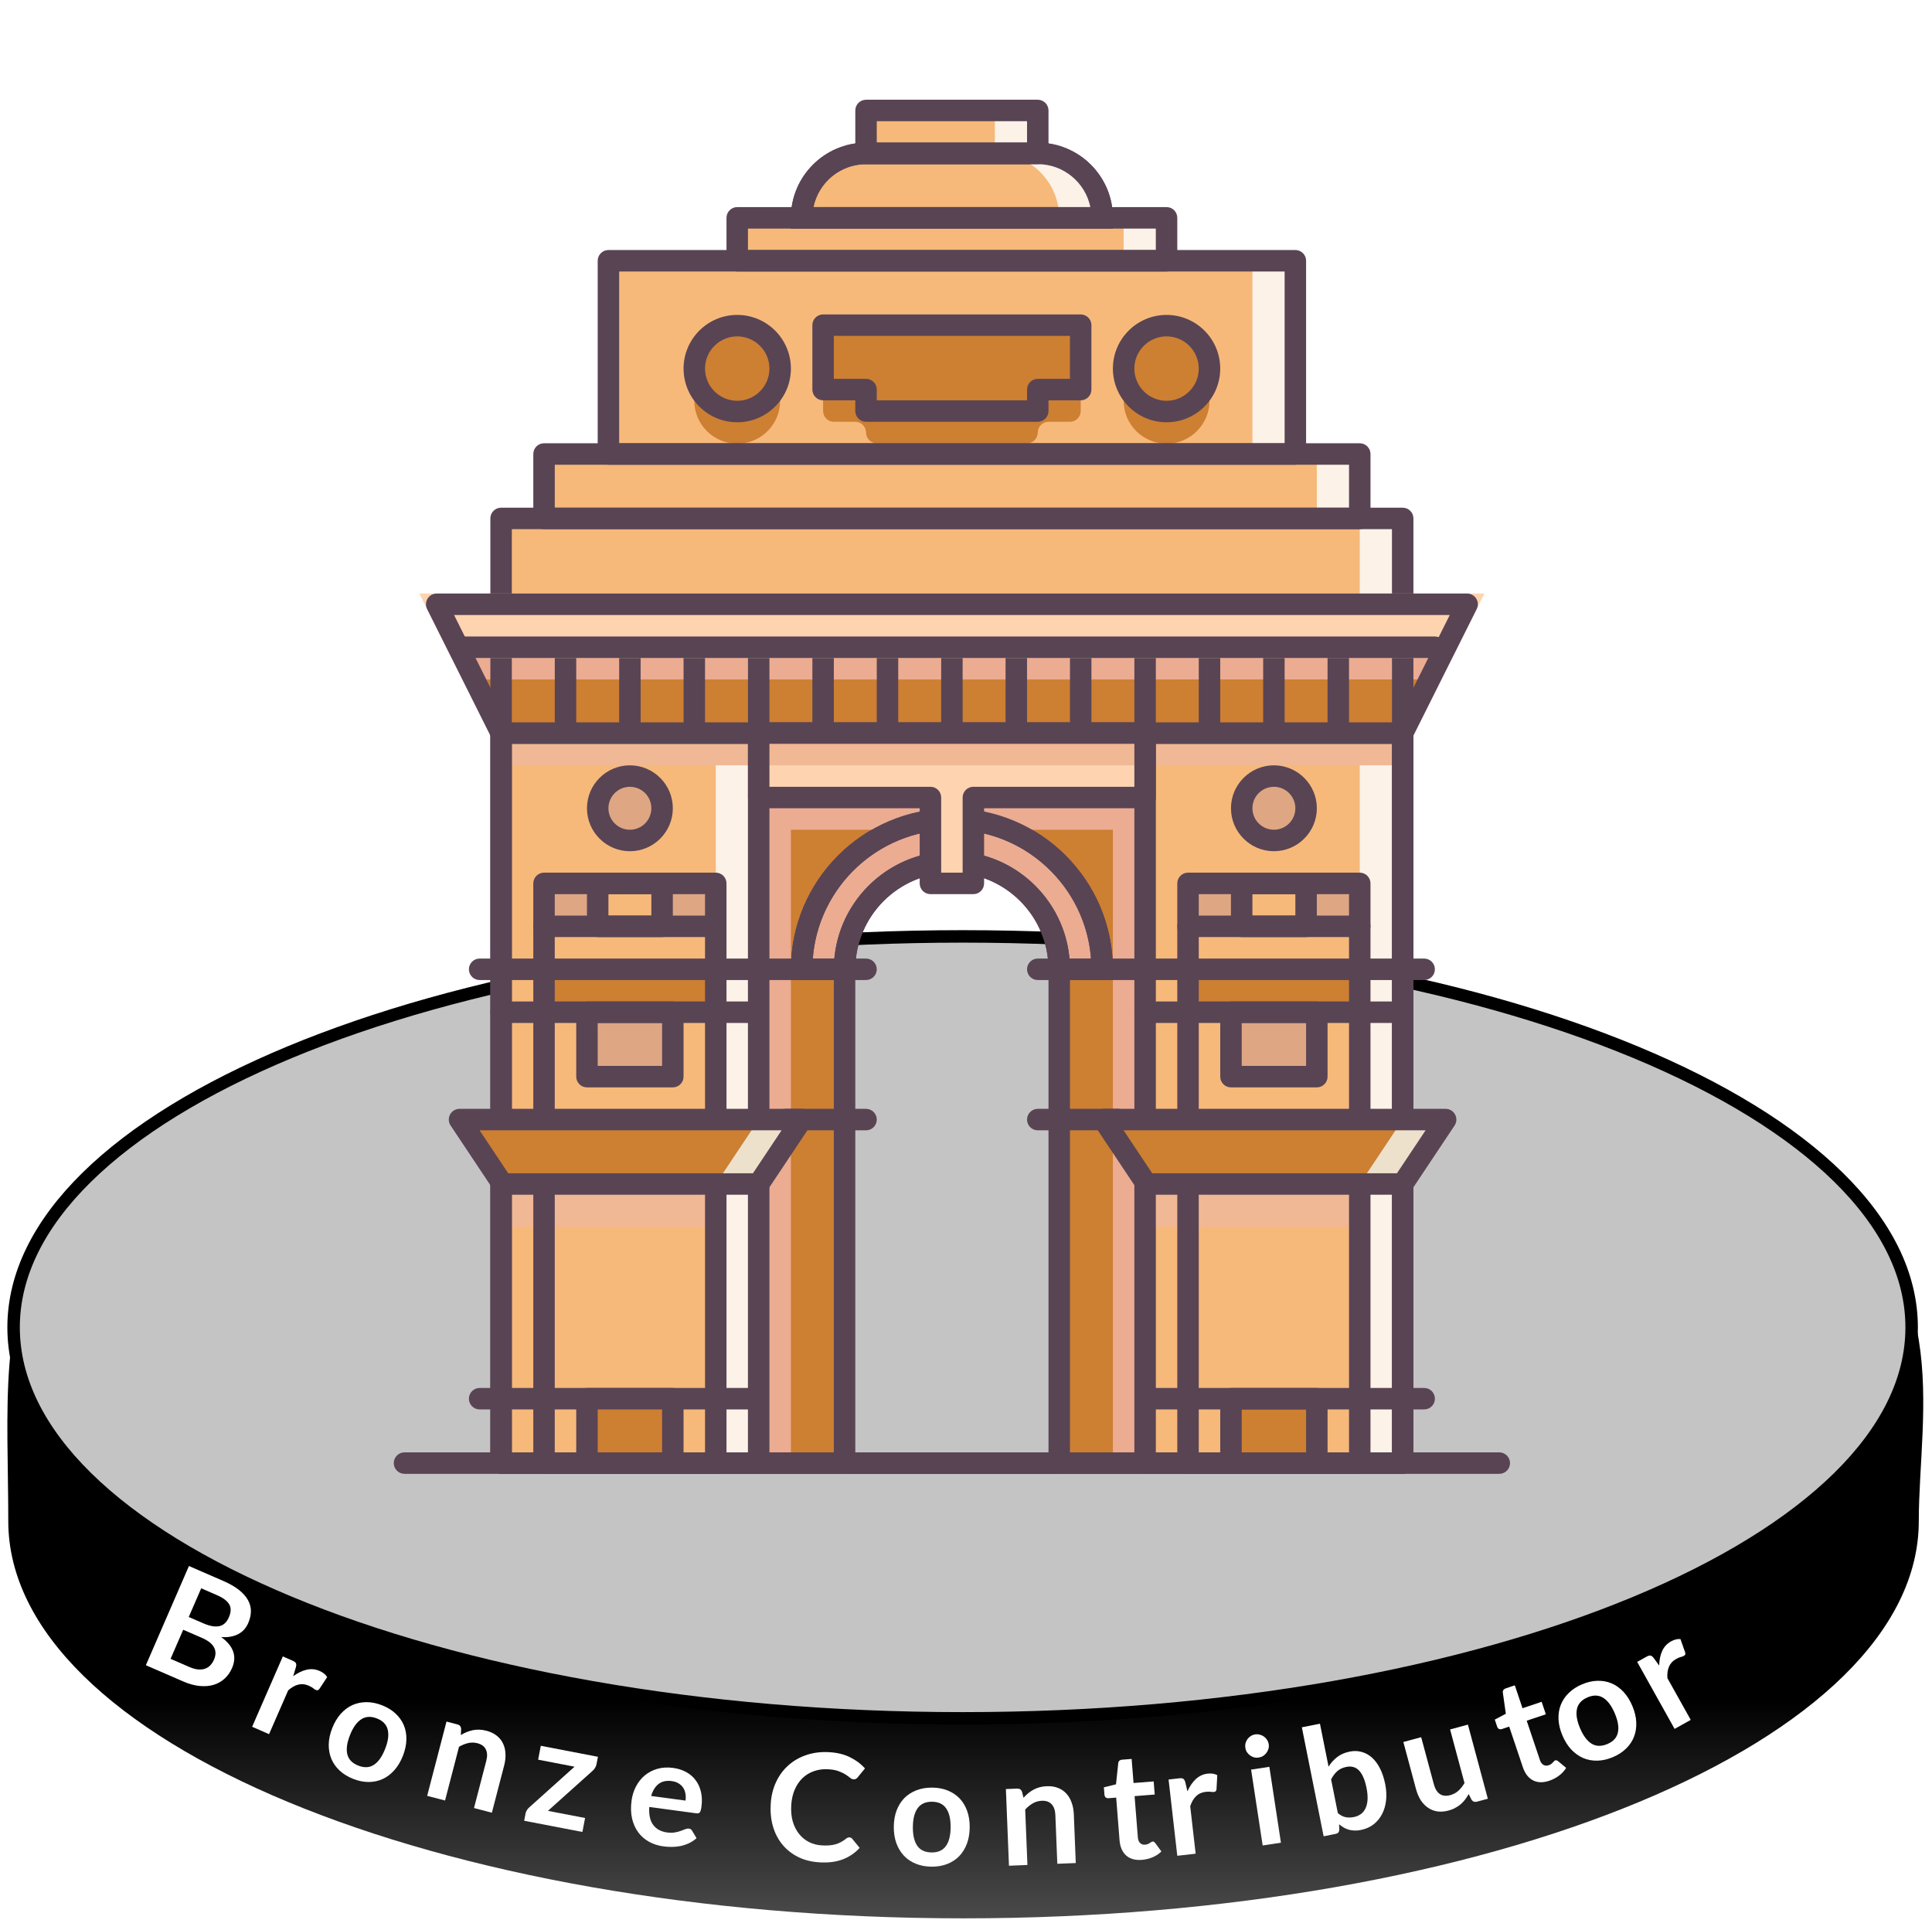 <svg width="155" height="154" viewBox="0 0 155 154" fill="none" xmlns="http://www.w3.org/2000/svg">
    <path d="M153.94 122.014C153.94 139.61 119.628 153.875 77.302 153.875C34.976 153.875 0.664 139.61 0.664 122.014C0.664 104.418 -2.78 88.445 37.692 93.597C166.858 74.667 153.94 104.418 153.94 122.014Z" fill="url(#paint0_linear)"/>
    <path d="M11.702 133.572L15.158 125.614L17.904 126.807C18.425 127.033 18.848 127.275 19.172 127.533C19.499 127.793 19.741 128.066 19.896 128.352C20.055 128.639 20.133 128.936 20.13 129.245C20.127 129.553 20.054 129.87 19.912 130.197C19.831 130.384 19.725 130.552 19.596 130.7C19.467 130.845 19.312 130.967 19.129 131.067C18.951 131.164 18.747 131.234 18.514 131.277C18.285 131.322 18.03 131.333 17.747 131.311C18.734 132.031 19.024 132.859 18.618 133.795C18.471 134.133 18.272 134.417 18.019 134.647C17.766 134.877 17.472 135.044 17.135 135.146C16.8 135.245 16.427 135.275 16.017 135.236C15.606 135.197 15.17 135.078 14.707 134.877L11.702 133.572ZM14.698 130.726L13.685 133.059L15.187 133.712C15.462 133.831 15.706 133.898 15.918 133.911C16.134 133.926 16.321 133.903 16.479 133.841C16.64 133.78 16.777 133.687 16.888 133.561C17.003 133.436 17.097 133.291 17.168 133.126C17.243 132.954 17.283 132.788 17.287 132.628C17.292 132.465 17.257 132.31 17.181 132.164C17.106 132.014 16.989 131.873 16.828 131.742C16.666 131.611 16.456 131.489 16.195 131.376L14.698 130.726ZM15.143 129.702L16.326 130.216C16.828 130.434 17.25 130.508 17.59 130.438C17.93 130.367 18.187 130.132 18.361 129.732C18.541 129.318 18.552 128.971 18.393 128.693C18.235 128.415 17.906 128.168 17.407 127.951L16.142 127.402L15.143 129.702Z" fill="white"/>
    <path d="M20.228 138.509L22.69 132.867L23.488 133.215C23.627 133.276 23.713 133.344 23.745 133.419C23.778 133.494 23.776 133.598 23.74 133.731L23.525 134.449C23.879 134.189 24.235 134.017 24.595 133.934C24.954 133.85 25.302 133.882 25.639 134.03C25.918 134.151 26.121 134.316 26.248 134.524L25.628 135.465C25.588 135.526 25.544 135.563 25.494 135.577C25.446 135.586 25.391 135.578 25.329 135.55C25.274 135.526 25.204 135.481 25.12 135.413C25.036 135.346 24.915 135.278 24.758 135.209C24.475 135.086 24.199 135.059 23.929 135.129C23.66 135.195 23.39 135.348 23.12 135.588L21.586 139.102L20.228 138.509Z" fill="white"/>
    <path d="M30.661 136.789C31.089 136.958 31.449 137.18 31.74 137.454C32.035 137.73 32.256 138.043 32.401 138.393C32.547 138.743 32.614 139.127 32.604 139.544C32.594 139.962 32.499 140.396 32.322 140.846C32.142 141.3 31.913 141.682 31.635 141.994C31.357 142.305 31.044 142.541 30.698 142.7C30.351 142.86 29.975 142.939 29.571 142.939C29.171 142.94 28.756 142.855 28.329 142.686C27.901 142.517 27.539 142.294 27.244 142.019C26.949 141.743 26.727 141.427 26.58 141.072C26.436 140.718 26.367 140.332 26.374 139.913C26.384 139.495 26.479 139.06 26.658 138.606C26.836 138.156 27.064 137.775 27.343 137.463C27.624 137.153 27.938 136.92 28.284 136.764C28.633 136.61 29.009 136.533 29.413 136.534C29.818 136.535 30.233 136.62 30.661 136.789ZM28.748 141.626C29.224 141.814 29.639 141.793 29.992 141.563C30.349 141.335 30.65 140.912 30.894 140.294C31.139 139.677 31.209 139.161 31.107 138.746C31.008 138.332 30.72 138.032 30.244 137.843C29.761 137.652 29.339 137.674 28.979 137.911C28.62 138.143 28.319 138.566 28.077 139.18C27.834 139.793 27.764 140.308 27.866 140.723C27.971 141.134 28.264 141.435 28.748 141.626Z" fill="white"/>
    <path d="M34.271 144.05L35.821 138.092L36.698 138.321C36.884 138.369 36.983 138.488 36.996 138.677L36.972 139.173C37.124 139.08 37.279 139.001 37.437 138.935C37.599 138.869 37.763 138.819 37.929 138.784C38.099 138.749 38.274 138.735 38.455 138.741C38.635 138.746 38.826 138.775 39.027 138.828C39.352 138.912 39.626 139.043 39.849 139.221C40.072 139.395 40.241 139.604 40.355 139.849C40.474 140.091 40.54 140.362 40.552 140.663C40.57 140.961 40.535 141.276 40.449 141.609L39.462 145.401L38.028 145.028L39.014 141.236C39.109 140.872 39.097 140.569 38.978 140.328C38.864 140.083 38.638 139.917 38.302 139.829C38.054 139.765 37.807 139.76 37.561 139.816C37.315 139.872 37.07 139.972 36.826 140.115L35.705 144.423L34.271 144.05Z" fill="white"/>
    <path d="M47.855 141.518C47.835 141.62 47.797 141.717 47.738 141.807C47.685 141.895 47.626 141.967 47.562 142.024L43.959 145.253L46.94 145.827L46.724 146.946L42.052 146.047L42.169 145.44C42.182 145.373 42.213 145.297 42.262 145.213C42.311 145.125 42.377 145.046 42.46 144.976L46.095 141.711L43.173 141.148L43.387 140.035L47.971 140.917L47.855 141.518Z" fill="white"/>
    <path d="M54.008 141.809C54.393 141.861 54.737 141.97 55.042 142.136C55.35 142.303 55.605 142.521 55.807 142.791C56.01 143.056 56.153 143.37 56.237 143.733C56.322 144.091 56.335 144.49 56.275 144.93C56.26 145.041 56.242 145.134 56.22 145.207C56.202 145.278 56.177 145.333 56.143 145.373C56.114 145.409 56.076 145.434 56.03 145.448C55.984 145.458 55.928 145.459 55.86 145.45L52.09 144.941C52.049 145.573 52.156 146.056 52.41 146.389C52.663 146.722 53.032 146.921 53.516 146.986C53.754 147.018 53.961 147.018 54.139 146.985C54.321 146.953 54.48 146.912 54.616 146.862C54.756 146.812 54.877 146.766 54.98 146.723C55.087 146.681 55.185 146.666 55.277 146.679C55.336 146.687 55.386 146.705 55.426 146.735C55.467 146.765 55.5 146.804 55.526 146.851L55.882 147.444C55.693 147.613 55.489 147.749 55.27 147.852C55.05 147.952 54.824 148.026 54.592 148.076C54.364 148.121 54.132 148.145 53.898 148.145C53.668 148.147 53.446 148.133 53.232 148.104C52.807 148.047 52.422 147.924 52.076 147.736C51.731 147.544 51.442 147.293 51.209 146.983C50.977 146.67 50.811 146.3 50.711 145.875C50.611 145.446 50.598 144.964 50.67 144.428C50.726 144.012 50.846 143.631 51.03 143.284C51.215 142.934 51.45 142.641 51.736 142.405C52.027 142.166 52.363 141.991 52.745 141.881C53.131 141.772 53.552 141.748 54.008 141.809ZM53.896 142.866C53.468 142.808 53.117 142.884 52.842 143.093C52.568 143.302 52.367 143.624 52.24 144.059L54.999 144.431C55.024 144.241 55.023 144.059 54.993 143.886C54.965 143.708 54.906 143.549 54.816 143.408C54.726 143.266 54.605 143.149 54.452 143.056C54.299 142.958 54.114 142.895 53.896 142.866Z" fill="white"/>
    <path d="M68.152 147.381C68.24 147.386 68.314 147.425 68.374 147.496L68.968 148.223C68.59 148.637 68.137 148.945 67.608 149.146C67.083 149.347 66.461 149.426 65.743 149.383C65.1 149.345 64.527 149.2 64.025 148.95C63.527 148.7 63.108 148.368 62.768 147.955C62.428 147.542 62.177 147.059 62.014 146.504C61.854 145.949 61.794 145.351 61.832 144.708C61.871 144.057 62.014 143.468 62.262 142.942C62.51 142.412 62.841 141.963 63.256 141.595C63.671 141.227 64.156 140.952 64.712 140.768C65.272 140.581 65.881 140.508 66.54 140.547C67.183 140.585 67.738 140.722 68.205 140.959C68.676 141.191 69.073 141.487 69.396 141.847L68.812 142.564C68.777 142.61 68.733 142.649 68.679 142.682C68.629 142.715 68.56 142.729 68.472 142.724C68.38 142.718 68.288 142.677 68.197 142.599C68.105 142.522 67.988 142.436 67.846 142.344C67.703 142.251 67.52 142.162 67.296 142.077C67.077 141.991 66.794 141.938 66.446 141.918C66.039 141.893 65.659 141.943 65.308 142.066C64.96 142.186 64.654 142.37 64.391 142.619C64.132 142.868 63.921 143.178 63.759 143.548C63.6 143.916 63.507 144.335 63.479 144.806C63.45 145.293 63.492 145.731 63.605 146.118C63.722 146.506 63.891 146.836 64.111 147.11C64.331 147.383 64.597 147.6 64.908 147.758C65.219 147.913 65.559 148.002 65.926 148.023C66.146 148.037 66.344 148.036 66.521 148.023C66.702 148.01 66.868 147.982 67.019 147.938C67.174 147.896 67.32 147.838 67.456 147.766C67.597 147.69 67.737 147.597 67.876 147.485C67.918 147.451 67.961 147.426 68.006 147.408C68.052 147.387 68.1 147.378 68.152 147.381Z" fill="white"/>
    <path d="M74.787 143.389C75.247 143.392 75.662 143.47 76.033 143.621C76.408 143.772 76.726 143.984 76.988 144.258C77.249 144.532 77.451 144.866 77.592 145.259C77.733 145.652 77.801 146.091 77.797 146.575C77.793 147.063 77.718 147.502 77.571 147.893C77.423 148.284 77.217 148.616 76.951 148.89C76.684 149.164 76.363 149.373 75.986 149.518C75.612 149.663 75.196 149.734 74.736 149.73C74.276 149.727 73.858 149.649 73.484 149.498C73.109 149.347 72.788 149.133 72.523 148.855C72.261 148.576 72.058 148.241 71.913 147.848C71.772 147.454 71.704 147.014 71.707 146.526C71.711 146.042 71.787 145.605 71.934 145.214C72.085 144.823 72.294 144.493 72.56 144.223C72.83 143.953 73.154 143.745 73.531 143.6C73.908 143.455 74.327 143.385 74.787 143.389ZM74.745 148.59C75.257 148.594 75.636 148.425 75.883 148.083C76.134 147.741 76.262 147.238 76.267 146.574C76.272 145.911 76.153 145.404 75.907 145.054C75.666 144.704 75.29 144.527 74.778 144.522C74.258 144.518 73.872 144.691 73.621 145.041C73.371 145.387 73.243 145.89 73.237 146.55C73.232 147.21 73.352 147.715 73.597 148.065C73.842 148.411 74.225 148.586 74.745 148.59Z" fill="white"/>
    <path d="M80.947 149.655L80.7 143.504L81.605 143.468C81.797 143.46 81.927 143.545 81.994 143.722L82.115 144.204C82.234 144.071 82.359 143.95 82.491 143.84C82.627 143.731 82.769 143.635 82.918 143.553C83.071 143.471 83.234 143.406 83.408 143.359C83.583 143.312 83.774 143.284 83.982 143.276C84.317 143.262 84.617 143.308 84.882 143.414C85.146 143.515 85.368 143.667 85.549 143.867C85.733 144.064 85.874 144.305 85.974 144.589C86.077 144.869 86.136 145.181 86.15 145.525L86.307 149.439L84.826 149.499L84.669 145.584C84.654 145.208 84.554 144.922 84.37 144.725C84.19 144.525 83.926 144.431 83.578 144.445C83.322 144.455 83.085 144.523 82.866 144.648C82.647 144.773 82.441 144.939 82.249 145.147L82.428 149.595L80.947 149.655Z" fill="white"/>
    <path d="M91.611 149.184C91.081 149.226 90.66 149.109 90.349 148.833C90.038 148.552 89.862 148.147 89.819 147.617L89.548 144.19L88.926 144.239C88.846 144.245 88.774 144.225 88.71 144.178C88.65 144.13 88.616 144.055 88.608 143.951L88.561 143.365L89.535 143.125L89.714 141.426C89.723 141.345 89.754 141.28 89.807 141.232C89.863 141.183 89.935 141.155 90.023 141.149L90.788 141.088L90.942 143.02L92.556 142.892L92.64 143.944L91.025 144.072L91.289 147.398C91.304 147.589 91.364 147.735 91.468 147.835C91.572 147.935 91.704 147.979 91.863 147.966C91.955 147.959 92.03 147.943 92.088 147.918C92.15 147.889 92.202 147.861 92.244 147.834C92.29 147.806 92.33 147.781 92.365 147.758C92.398 147.731 92.433 147.717 92.469 147.714C92.513 147.71 92.55 147.719 92.58 147.741C92.609 147.759 92.642 147.788 92.677 147.83L93.177 148.512C92.976 148.709 92.739 148.864 92.467 148.978C92.195 149.092 91.91 149.16 91.611 149.184Z" fill="white"/>
    <path d="M94.451 148.857L93.752 142.741L94.616 142.642C94.767 142.625 94.876 142.641 94.942 142.689C95.008 142.738 95.058 142.829 95.094 142.962L95.268 143.691C95.443 143.288 95.665 142.961 95.934 142.709C96.204 142.457 96.521 142.31 96.886 142.268C97.189 142.233 97.447 142.274 97.661 142.391L97.597 143.515C97.593 143.588 97.573 143.643 97.537 143.679C97.501 143.711 97.448 143.731 97.381 143.739C97.321 143.746 97.238 143.741 97.132 143.725C97.025 143.709 96.886 143.711 96.716 143.731C96.41 143.766 96.157 143.881 95.958 144.077C95.758 144.269 95.602 144.536 95.488 144.88L95.924 148.689L94.451 148.857Z" fill="white"/>
    <path d="M101.838 141.721L102.766 147.807L101.301 148.03L100.373 141.945L101.838 141.721ZM101.787 139.914C101.807 140.041 101.799 140.163 101.764 140.282C101.73 140.4 101.675 140.508 101.601 140.604C101.531 140.7 101.442 140.782 101.335 140.851C101.228 140.916 101.109 140.958 100.978 140.978C100.852 140.998 100.728 140.992 100.606 140.962C100.487 140.928 100.38 140.875 100.284 140.805C100.189 140.734 100.107 140.648 100.038 140.545C99.974 140.441 99.932 140.326 99.913 140.2C99.893 140.069 99.898 139.943 99.928 139.821C99.962 139.699 100.014 139.59 100.085 139.494C100.155 139.398 100.242 139.318 100.345 139.254C100.452 139.185 100.569 139.141 100.695 139.122C100.826 139.102 100.952 139.109 101.075 139.143C101.197 139.173 101.306 139.223 101.401 139.293C101.501 139.363 101.585 139.451 101.654 139.558C101.723 139.665 101.767 139.784 101.787 139.914Z" fill="white"/>
    <path d="M106.193 147.294L104.444 138.551L105.897 138.26L106.587 141.708C106.775 141.405 107.006 141.149 107.278 140.939C107.549 140.726 107.887 140.579 108.291 140.498C108.62 140.432 108.934 140.441 109.232 140.524C109.534 140.602 109.808 140.751 110.056 140.971C110.308 141.19 110.525 141.479 110.707 141.838C110.893 142.196 111.035 142.623 111.134 143.117C111.224 143.568 111.247 143.998 111.202 144.407C111.158 144.815 111.05 145.184 110.879 145.512C110.712 145.839 110.484 146.115 110.194 146.34C109.908 146.561 109.567 146.71 109.17 146.79C108.986 146.827 108.813 146.841 108.653 146.832C108.493 146.827 108.343 146.804 108.204 146.763C108.065 146.721 107.932 146.664 107.803 146.592C107.678 146.515 107.554 146.428 107.432 146.33L107.449 146.749C107.446 146.855 107.419 146.936 107.369 146.991C107.323 147.045 107.25 147.082 107.152 147.102L106.193 147.294ZM108.017 141.728C107.715 141.788 107.469 141.905 107.279 142.077C107.092 142.245 106.93 142.463 106.792 142.731L107.333 145.438C107.539 145.609 107.746 145.716 107.955 145.76C108.167 145.799 108.386 145.796 108.614 145.751C108.833 145.707 109.023 145.626 109.183 145.508C109.343 145.391 109.467 145.235 109.555 145.042C109.647 144.848 109.701 144.617 109.716 144.349C109.731 144.077 109.704 143.766 109.634 143.417C109.563 143.064 109.474 142.772 109.367 142.541C109.262 142.304 109.142 142.121 109.005 141.989C108.869 141.857 108.717 141.771 108.55 141.731C108.387 141.69 108.209 141.689 108.017 141.728Z" fill="white"/>
    <path d="M114.019 139.345L115.035 143.123C115.132 143.486 115.291 143.745 115.511 143.902C115.734 144.053 116.014 144.083 116.35 143.993C116.597 143.927 116.814 143.81 117.001 143.644C117.188 143.474 117.351 143.266 117.493 143.021L116.337 138.722L117.768 138.337L119.366 144.282L118.491 144.517C118.306 144.567 118.161 144.513 118.056 144.354L117.83 143.906C117.739 144.063 117.643 144.211 117.539 144.35C117.435 144.486 117.317 144.611 117.186 144.725C117.058 144.834 116.913 144.931 116.749 145.016C116.591 145.105 116.413 145.175 116.216 145.228C115.891 145.315 115.589 145.339 115.309 145.298C115.031 145.252 114.781 145.152 114.557 144.997C114.333 144.842 114.14 144.639 113.977 144.389C113.817 144.133 113.693 143.84 113.603 143.507L112.588 139.729L114.019 139.345Z" fill="white"/>
    <path d="M124.293 142.839C123.789 143.009 123.353 142.997 122.984 142.804C122.614 142.608 122.344 142.258 122.175 141.753L121.079 138.495L120.488 138.693C120.412 138.719 120.338 138.717 120.264 138.686C120.194 138.655 120.143 138.59 120.11 138.491L119.923 137.934L120.809 137.465L120.57 135.773C120.559 135.692 120.574 135.622 120.613 135.562C120.656 135.502 120.719 135.457 120.802 135.429L121.53 135.184L122.148 137.021L123.683 136.505L124.02 137.506L122.484 138.022L123.547 141.185C123.608 141.367 123.702 141.493 123.827 141.565C123.952 141.637 124.091 141.647 124.243 141.596C124.33 141.567 124.399 141.533 124.449 141.495C124.502 141.452 124.546 141.412 124.58 141.375C124.618 141.337 124.65 141.303 124.678 141.273C124.705 141.239 124.735 141.216 124.769 141.204C124.811 141.19 124.849 141.19 124.883 141.204C124.916 141.214 124.955 141.235 124.999 141.266L125.649 141.807C125.502 142.047 125.31 142.255 125.074 142.431C124.838 142.607 124.578 142.743 124.293 142.839Z" fill="white"/>
    <path d="M126.932 135.101C127.356 134.922 127.768 134.829 128.168 134.821C128.572 134.811 128.949 134.88 129.298 135.028C129.646 135.176 129.963 135.403 130.249 135.708C130.534 136.013 130.77 136.389 130.958 136.835C131.148 137.284 131.253 137.718 131.272 138.135C131.292 138.552 131.234 138.939 131.098 139.296C130.962 139.653 130.749 139.973 130.46 140.255C130.175 140.536 129.821 140.766 129.397 140.945C128.973 141.123 128.559 141.218 128.155 141.227C127.751 141.237 127.372 141.167 127.018 141.017C126.667 140.865 126.348 140.637 126.059 140.334C125.774 140.029 125.537 139.651 125.347 139.202C125.159 138.756 125.055 138.324 125.035 137.907C125.019 137.488 125.08 137.102 125.218 136.749C125.359 136.394 125.574 136.076 125.863 135.793C126.152 135.511 126.508 135.28 126.932 135.101ZM128.954 139.894C129.426 139.695 129.707 139.39 129.798 138.978C129.893 138.565 129.811 138.052 129.553 137.44C129.295 136.829 128.984 136.411 128.62 136.186C128.26 135.96 127.844 135.947 127.373 136.146C126.894 136.348 126.608 136.66 126.516 137.08C126.423 137.497 126.505 138.01 126.761 138.618C127.018 139.226 127.328 139.642 127.692 139.867C128.054 140.087 128.475 140.096 128.954 139.894Z" fill="white"/>
    <path d="M134.35 138.68L131.348 133.306L132.108 132.881C132.24 132.807 132.347 132.78 132.426 132.8C132.506 132.819 132.588 132.884 132.672 132.993L133.113 133.598C133.12 133.159 133.199 132.772 133.35 132.435C133.501 132.099 133.737 131.841 134.058 131.661C134.324 131.513 134.578 131.451 134.821 131.476L135.194 132.539C135.219 132.607 135.222 132.666 135.202 132.713C135.181 132.757 135.141 132.795 135.082 132.829C135.029 132.858 134.951 132.886 134.846 132.912C134.742 132.938 134.615 132.993 134.464 133.077C134.195 133.227 134.007 133.431 133.899 133.689C133.789 133.943 133.747 134.25 133.774 134.61L135.644 137.957L134.35 138.68Z" fill="white"/>
    <path d="M153.367 106.472C153.367 110.697 151.31 114.767 147.494 118.517C143.677 122.27 138.127 125.672 131.229 128.539C117.434 134.274 98.343 137.833 77.229 137.833C56.115 137.833 37.024 134.274 23.23 128.539C16.331 125.672 10.781 122.27 6.964 118.517C3.148 114.767 1.091 110.697 1.091 106.472C1.091 102.248 3.148 98.178 6.964 94.427C10.781 90.675 16.331 87.273 23.23 84.405C37.024 78.67 56.115 75.111 77.229 75.111C98.343 75.111 117.434 78.67 131.229 84.405C138.127 87.273 143.677 90.675 147.494 94.427C151.31 98.178 153.367 102.248 153.367 106.472Z" fill="#C4C4C4" stroke="black"/>
    <g filter="url(#filter0_d)">
        <path d="M40.202 37.584V113.361H67.757V73.75C67.757 68.995 71.614 65.139 76.368 65.139C81.124 65.139 84.98 68.995 84.98 73.75V113.361H112.535V37.584H40.202Z" fill="#F6B97A"/>
        <path d="M103.924 16.916H48.813V32.416H103.924V16.916Z" fill="#F7B97A"/>
        <path d="M85.841 24.666H66.896C66.421 24.666 66.035 25.052 66.035 25.527V28.971C66.035 29.447 66.421 29.833 66.896 29.833H68.618C69.094 29.833 69.48 30.218 69.48 30.694C69.48 31.169 69.865 31.555 70.341 31.555H82.396C82.871 31.555 83.257 31.169 83.257 30.694C83.257 30.218 83.643 29.833 84.118 29.833H85.841C86.316 29.833 86.702 29.447 86.702 28.971V25.527C86.702 25.052 86.316 24.666 85.841 24.666Z" fill="#CD7F32"/>
        <path d="M59.147 31.588C61.049 31.588 62.591 30.046 62.591 28.144C62.591 26.241 61.049 24.699 59.147 24.699C57.244 24.699 55.702 26.241 55.702 28.144C55.702 30.046 57.244 31.588 59.147 31.588Z" fill="#CD7F32"/>
        <path d="M93.591 31.588C95.493 31.588 97.035 30.046 97.035 28.144C97.035 26.241 95.493 24.699 93.591 24.699C91.689 24.699 90.147 26.241 90.147 28.144C90.147 30.046 91.689 31.588 93.591 31.588Z" fill="#CD7F32"/>
        <path d="M93.591 13.473H59.147V16.917H93.591V13.473Z" fill="#F6B97A"/>
        <path d="M109.09 32.416H43.647V37.583H109.09V32.416Z" fill="#F6B97A"/>
        <path d="M112.535 37.584H109.091V113.361H112.535V37.584Z" fill="#FCF2E8"/>
        <path d="M83.257 4.861H69.48V8.306H83.257V4.861Z" fill="#F6B97A"/>
        <path d="M60.869 54.805H57.425V113.36H60.869V54.805Z" fill="#FCF2E8"/>
        <path d="M60.869 54.805H40.202V57.388H60.869V54.805Z" fill="#F0B895"/>
        <path d="M60.653 59.973V113.361H67.757V73.75C67.757 68.995 71.613 65.139 76.368 65.139C81.124 65.139 84.98 68.995 84.98 73.75V113.361H92.084V59.973H60.653Z" fill="#CD7F32"/>
        <path d="M112.535 54.805H91.868V57.388H112.535V54.805Z" fill="#F0B895"/>
        <path d="M76.369 61.693C69.711 61.693 64.314 67.091 64.314 73.749H67.758C67.758 68.994 71.614 65.138 76.369 65.138C81.124 65.138 84.98 68.994 84.98 73.749H88.424C88.424 67.091 83.027 61.693 76.369 61.693Z" fill="#EBAC92"/>
        <path d="M89.285 74.612H84.119V73.751C84.119 69.478 80.641 66.001 76.369 66.001C72.096 66.001 68.619 69.478 68.619 73.751V74.612H63.452V73.751C63.452 66.627 69.246 60.834 76.369 60.834C83.492 60.834 89.285 66.627 89.285 73.751V74.612ZM85.803 72.889H87.532C87.089 67.117 82.254 62.556 76.37 62.556C70.487 62.556 65.65 67.117 65.209 72.889H66.938C67.374 68.067 71.438 64.278 76.372 64.278C81.306 64.278 85.367 68.067 85.803 72.889Z" fill="#594454"/>
        <path d="M91.868 59.973H60.868V62.556H91.868V59.973Z" fill="#EBAC92"/>
        <path d="M92.73 59.973H89.285V113.361H92.73V59.973Z" fill="#EBAC92"/>
        <path d="M63.452 59.973H60.008V113.361H63.452V59.973Z" fill="#EBAC92"/>
        <path d="M53.98 77.193H47.091V82.36H53.98V77.193Z" fill="#DEA683"/>
        <path d="M57.424 73.75H43.647V77.194H57.424V73.75Z" fill="#CD7F32"/>
        <path d="M109.09 73.75H95.312V77.194H109.09V73.75Z" fill="#CD7F32"/>
        <path d="M57.424 90.971H40.345V94.415H57.424V90.971Z" fill="#F0B895"/>
        <path d="M109.09 90.971H92.083V94.415H109.09V90.971Z" fill="#F0B895"/>
        <path d="M105.647 77.193H98.758V82.36H105.647V77.193Z" fill="#DEA683"/>
        <path d="M83.257 27.249H86.702V22.082H66.035V27.249H69.48V28.971H83.257V27.249Z" fill="#CD7F32"/>
        <path d="M59.147 29.004C61.049 29.004 62.591 27.462 62.591 25.56C62.591 23.657 61.049 22.115 59.147 22.115C57.244 22.115 55.702 23.657 55.702 25.56C55.702 27.462 57.244 29.004 59.147 29.004Z" fill="#CD7F32"/>
        <path d="M50.535 63.417C51.962 63.417 53.119 62.26 53.119 60.833C53.119 59.407 51.962 58.25 50.535 58.25C49.109 58.25 47.952 59.407 47.952 60.833C47.952 62.26 49.109 63.417 50.535 63.417Z" fill="#DEA683"/>
        <path d="M102.201 63.417C103.628 63.417 104.785 62.26 104.785 60.833C104.785 59.407 103.628 58.25 102.201 58.25C100.775 58.25 99.618 59.407 99.618 60.833C99.618 62.26 100.775 63.417 102.201 63.417Z" fill="#DEA683"/>
        <path d="M93.591 29.004C95.493 29.004 97.035 27.462 97.035 25.56C97.035 23.657 95.493 22.115 93.591 22.115C91.689 22.115 90.147 23.657 90.147 25.56C90.147 27.462 91.689 29.004 93.591 29.004Z" fill="#CD7F32"/>
        <path d="M105.647 108.193H98.758V113.36H105.647V108.193Z" fill="#CD7F32"/>
        <path d="M109.09 32.416H105.646V37.583H109.09V32.416Z" fill="#FCF2E8"/>
        <path d="M103.924 16.916H100.479V32.416H103.924V16.916Z" fill="#FCF2E8"/>
        <path d="M93.591 13.473H90.147V16.917H93.591V13.473Z" fill="#FCF2E8"/>
        <path d="M83.258 4.861H79.814V8.306H83.258V4.861Z" fill="#FCF2E8"/>
        <path d="M88.424 13.471H64.314C64.314 10.618 66.626 8.305 69.48 8.305H83.258C86.112 8.305 88.424 10.618 88.424 13.471Z" fill="#F6B97A"/>
        <path d="M89.285 14.334H63.452V13.473C63.452 10.149 66.156 7.445 69.48 7.445H83.257C86.581 7.445 89.285 10.149 89.285 13.473V14.334ZM65.26 12.612H87.477C87.077 10.649 85.336 9.168 83.257 9.168H69.48C67.401 9.168 65.66 10.649 65.26 12.612Z" fill="#594454"/>
        <path d="M83.258 8.305H79.814C82.667 8.305 84.98 10.618 84.98 13.471H88.424C88.424 10.618 86.112 8.305 83.258 8.305Z" fill="#FCF2E8"/>
        <path d="M112.535 114.222H40.202C39.727 114.222 39.341 113.836 39.341 113.361V37.584C39.341 37.108 39.727 36.723 40.202 36.723H112.535C113.01 36.723 113.396 37.108 113.396 37.584V113.361C113.396 113.836 113.01 114.222 112.535 114.222ZM41.063 112.5H111.674V38.445H41.063V112.5Z" fill="#594454"/>
        <path d="M109.091 38.444H43.647C43.172 38.444 42.786 38.058 42.786 37.582V32.416C42.786 31.941 43.172 31.555 43.647 31.555H109.091C109.566 31.555 109.952 31.941 109.952 32.416V37.582C109.952 38.058 109.566 38.444 109.091 38.444ZM44.508 36.721H108.23V33.277H44.508V36.721Z" fill="#594454"/>
        <path d="M103.924 33.277H48.813C48.338 33.277 47.952 32.891 47.952 32.416V16.916C47.952 16.441 48.338 16.055 48.813 16.055H103.924C104.399 16.055 104.785 16.441 104.785 16.916V32.416C104.785 32.891 104.399 33.277 103.924 33.277ZM49.674 31.555H103.063V17.777H49.674V31.555Z" fill="#594454"/>
        <path d="M93.59 17.778H59.146C58.671 17.778 58.285 17.392 58.285 16.917V13.472C58.285 12.997 58.671 12.611 59.146 12.611H93.59C94.066 12.611 94.451 12.997 94.451 13.472V16.917C94.451 17.392 94.066 17.778 93.59 17.778ZM60.007 16.056H92.729V14.334H60.007V16.056Z" fill="#594454"/>
        <path d="M83.257 29.832H69.479C69.004 29.832 68.618 29.446 68.618 28.971V28.11H66.035C65.56 28.11 65.174 27.724 65.174 27.248V22.082C65.174 21.607 65.56 21.221 66.035 21.221H86.701C87.177 21.221 87.562 21.607 87.562 22.082V27.248C87.562 27.724 87.177 28.11 86.701 28.11H84.118V28.971C84.118 29.446 83.732 29.832 83.257 29.832ZM70.341 28.11H82.396V27.248C82.396 26.773 82.782 26.387 83.257 26.387H85.84V22.943H66.896V26.387H69.479C69.955 26.387 70.341 26.773 70.341 27.248V28.11Z" fill="#594454"/>
        <path d="M89.285 14.334H63.452V13.473C63.452 10.149 66.156 7.445 69.48 7.445H83.257C86.581 7.445 89.285 10.149 89.285 13.473V14.334ZM65.26 12.612H87.477C87.077 10.649 85.336 9.168 83.257 9.168H69.48C67.401 9.168 65.66 10.649 65.26 12.612Z" fill="#594454"/>
        <path d="M83.258 9.167H69.48C69.005 9.167 68.619 8.781 68.619 8.306V4.861C68.619 4.386 69.005 4 69.48 4H83.258C83.733 4 84.119 4.386 84.119 4.861V8.306C84.119 8.781 83.733 9.167 83.258 9.167ZM70.341 7.444H82.397V5.722H70.341V7.444Z" fill="#594454"/>
        <path d="M88.424 74.612C87.949 74.612 87.563 74.226 87.563 73.751C87.563 67.578 82.541 62.556 76.369 62.556C70.196 62.556 65.174 67.578 65.174 73.751C65.174 74.226 64.789 74.612 64.313 74.612C63.838 74.612 63.452 74.226 63.452 73.751C63.452 66.627 69.246 60.834 76.369 60.834C83.492 60.834 89.285 66.627 89.285 73.751C89.285 74.226 88.9 74.612 88.424 74.612Z" fill="#594454"/>
        <path d="M112.535 114.221H91.869C91.394 114.221 91.008 113.835 91.008 113.36V54.804C91.008 54.329 91.394 53.943 91.869 53.943H112.535C113.011 53.943 113.397 54.329 113.397 54.804V113.36C113.397 113.835 113.011 114.221 112.535 114.221ZM92.73 112.498H111.674V55.666H92.73V112.498Z" fill="#594454"/>
        <path d="M60.868 114.221H40.202C39.727 114.221 39.341 113.835 39.341 113.36V54.804C39.341 54.329 39.727 53.943 40.202 53.943H60.868C61.344 53.943 61.73 54.329 61.73 54.804V113.36C61.73 113.835 61.344 114.221 60.868 114.221ZM41.063 112.498H60.007V55.666H41.063V112.498Z" fill="#594454"/>
        <path d="M47.952 66.859H43.647V70.304H47.952V66.859Z" fill="#DEA683"/>
        <path d="M57.425 66.859H53.119V70.304H57.425V66.859Z" fill="#DEA683"/>
        <path d="M99.618 66.859H95.312V70.304H99.618V66.859Z" fill="#DEA683"/>
        <path d="M109.091 66.859H104.785V70.304H109.091V66.859Z" fill="#DEA683"/>
        <path d="M57.424 114.22H43.646C43.171 114.22 42.785 113.834 42.785 113.359V66.859C42.785 66.384 43.171 65.998 43.646 65.998H57.424C57.899 65.998 58.285 66.384 58.285 66.859V113.359C58.285 113.834 57.899 114.22 57.424 114.22ZM44.507 112.498H56.563V67.72H44.507V112.498Z" fill="#594454"/>
        <path d="M53.118 71.165H47.952C47.477 71.165 47.091 70.779 47.091 70.304V66.859C47.091 66.384 47.477 65.998 47.952 65.998H53.118C53.594 65.998 53.98 66.384 53.98 66.859V70.304C53.98 70.779 53.594 71.165 53.118 71.165ZM48.813 69.442H52.257V67.72H48.813V69.442Z" fill="#594454"/>
        <path d="M53.979 83.221H47.091C46.615 83.221 46.23 82.835 46.23 82.36V77.193C46.23 76.718 46.615 76.332 47.091 76.332H53.979C54.455 76.332 54.84 76.718 54.84 77.193V82.36C54.84 82.835 54.455 83.221 53.979 83.221ZM47.952 81.499H53.118V78.054H47.952V81.499Z" fill="#594454"/>
        <path d="M60.008 109.054H38.48C38.005 109.054 37.619 108.668 37.619 108.193C37.619 107.718 38.005 107.332 38.48 107.332H60.008C60.483 107.332 60.869 107.718 60.869 108.193C60.869 108.668 60.483 109.054 60.008 109.054Z" fill="#594454"/>
        <path d="M60.007 78.054H40.202C39.727 78.054 39.341 77.668 39.341 77.193C39.341 76.718 39.727 76.332 40.202 76.332H60.007C60.483 76.332 60.868 76.718 60.868 77.193C60.868 77.668 60.483 78.054 60.007 78.054Z" fill="#594454"/>
        <path d="M57.425 71.166H43.647C43.172 71.166 42.786 70.78 42.786 70.305C42.786 69.829 43.172 69.443 43.647 69.443H57.425C57.9 69.443 58.286 69.829 58.286 70.305C58.286 70.78 57.9 71.166 57.425 71.166Z" fill="#594454"/>
        <path d="M104.785 71.165H99.618C99.143 71.165 98.757 70.779 98.757 70.304V66.859C98.757 66.384 99.143 65.998 99.618 65.998H104.785C105.26 65.998 105.646 66.384 105.646 66.859V70.304C105.646 70.779 105.26 71.165 104.785 71.165ZM100.479 69.442H103.923V67.72H100.479V69.442Z" fill="#594454"/>
        <path d="M109.09 71.166H95.312C94.837 71.166 94.451 70.78 94.451 70.305C94.451 69.829 94.837 69.443 95.312 69.443H109.09C109.565 69.443 109.951 69.829 109.951 70.305C109.951 70.78 109.565 71.166 109.09 71.166Z" fill="#594454"/>
        <path d="M59.146 29.871C56.771 29.871 54.841 27.94 54.841 25.565C54.841 23.19 56.771 21.26 59.146 21.26C61.521 21.26 63.452 23.19 63.452 25.565C63.452 27.94 61.521 29.871 59.146 29.871ZM59.146 22.982C57.722 22.982 56.563 24.141 56.563 25.565C56.563 26.989 57.722 28.149 59.146 28.149C60.571 28.149 61.73 26.989 61.73 25.565C61.73 24.141 60.571 22.982 59.146 22.982Z" fill="#594454"/>
        <path d="M50.535 64.278C48.636 64.278 47.091 62.733 47.091 60.833C47.091 58.934 48.636 57.389 50.535 57.389C52.435 57.389 53.98 58.934 53.98 60.833C53.98 62.733 52.435 64.278 50.535 64.278ZM50.535 59.111C49.585 59.111 48.813 59.882 48.813 60.833C48.813 61.784 49.585 62.555 50.535 62.555C51.486 62.555 52.257 61.784 52.257 60.833C52.257 59.882 51.486 59.111 50.535 59.111Z" fill="#594454"/>
        <path d="M109.09 114.22H95.312C94.837 114.22 94.451 113.834 94.451 113.359V66.859C94.451 66.384 94.837 65.998 95.312 65.998H109.09C109.565 65.998 109.951 66.384 109.951 66.859V113.359C109.951 113.834 109.565 114.22 109.09 114.22ZM96.173 112.498H108.229V67.72H96.173V112.498Z" fill="#594454"/>
        <path d="M105.646 114.221H98.758C98.282 114.221 97.897 113.835 97.897 113.36V108.193C97.897 107.718 98.282 107.332 98.758 107.332H105.646C106.122 107.332 106.508 107.718 106.508 108.193V113.36C106.508 113.835 106.122 114.221 105.646 114.221ZM99.619 112.499H104.785V109.054H99.619V112.499Z" fill="#594454"/>
        <path d="M105.646 83.221H98.758C98.282 83.221 97.897 82.835 97.897 82.36V77.193C97.897 76.718 98.282 76.332 98.758 76.332H105.646C106.122 76.332 106.508 76.718 106.508 77.193V82.36C106.508 82.835 106.122 83.221 105.646 83.221ZM99.619 81.499H104.785V78.054H99.619V81.499Z" fill="#594454"/>
        <path d="M114.258 109.054H92.3C91.824 109.054 91.439 108.668 91.439 108.193C91.439 107.718 91.824 107.332 92.3 107.332H114.258C114.733 107.332 115.119 107.718 115.119 108.193C115.119 108.668 114.733 109.054 114.258 109.054Z" fill="#594454"/>
        <path d="M111.674 78.054H91.869C91.394 78.054 91.008 77.668 91.008 77.193C91.008 76.718 91.394 76.332 91.869 76.332H111.674C112.15 76.332 112.535 76.718 112.535 77.193C112.535 77.668 112.15 78.054 111.674 78.054Z" fill="#594454"/>
        <path d="M102.202 64.278C100.303 64.278 98.758 62.733 98.758 60.833C98.758 58.934 100.303 57.389 102.202 57.389C104.102 57.389 105.647 58.934 105.647 60.833C105.647 62.733 104.102 64.278 102.202 64.278ZM102.202 59.111C101.252 59.111 100.48 59.882 100.48 60.833C100.48 61.784 101.252 62.555 102.202 62.555C103.153 62.555 103.924 61.784 103.924 60.833C103.924 59.882 103.153 59.111 102.202 59.111Z" fill="#594454"/>
        <path d="M93.591 29.871C91.216 29.871 89.285 27.94 89.285 25.565C89.285 23.19 91.216 21.26 93.591 21.26C95.966 21.26 97.896 23.19 97.896 25.565C97.896 27.94 95.966 29.871 93.591 29.871ZM93.591 22.982C92.166 22.982 91.007 24.141 91.007 25.565C91.007 26.989 92.166 28.149 93.591 28.149C95.015 28.149 96.174 26.989 96.174 25.565C96.174 24.141 95.015 22.982 93.591 22.982Z" fill="#594454"/>
        <path d="M35.035 44.471H117.701L112.534 54.804H40.202L35.035 44.471Z" fill="#DEA683"/>
        <path d="M115.98 47.916L36.76 47.919L40.203 54.805H112.535L115.98 47.916Z" fill="#CD7F32"/>
        <path d="M36.76 47.919L38.051 50.503L114.688 50.499L115.98 47.916L36.76 47.919Z" fill="#EBAC92"/>
        <path d="M45.369 55.263C44.894 55.263 44.508 54.877 44.508 54.402V47.916C44.508 47.441 44.894 47.055 45.369 47.055C45.844 47.055 46.23 47.441 46.23 47.916V54.402C46.23 54.877 45.844 55.263 45.369 55.263Z" fill="#594454"/>
        <path d="M40.202 55.263C39.727 55.263 39.341 54.877 39.341 54.402V47.916C39.341 47.441 39.727 47.055 40.202 47.055C40.677 47.055 41.063 47.441 41.063 47.916V54.402C41.063 54.877 40.677 55.263 40.202 55.263Z" fill="#594454"/>
        <path d="M50.535 55.263C50.06 55.263 49.674 54.877 49.674 54.402V47.916C49.674 47.441 50.06 47.055 50.535 47.055C51.01 47.055 51.396 47.441 51.396 47.916V54.402C51.396 54.877 51.01 55.263 50.535 55.263Z" fill="#594454"/>
        <path d="M55.702 55.263C55.227 55.263 54.841 54.877 54.841 54.402V47.916C54.841 47.441 55.227 47.055 55.702 47.055C56.177 47.055 56.563 47.441 56.563 47.916V54.402C56.563 54.877 56.177 55.263 55.702 55.263Z" fill="#594454"/>
        <path d="M60.869 55.263C60.394 55.263 60.008 54.877 60.008 54.402V47.916C60.008 47.441 60.394 47.055 60.869 47.055C61.344 47.055 61.73 47.441 61.73 47.916V54.402C61.73 54.877 61.344 55.263 60.869 55.263Z" fill="#594454"/>
        <path d="M66.036 55.263C65.561 55.263 65.175 54.877 65.175 54.402V47.916C65.175 47.441 65.561 47.055 66.036 47.055C66.511 47.055 66.897 47.441 66.897 47.916V54.402C66.897 54.877 66.511 55.263 66.036 55.263Z" fill="#594454"/>
        <path d="M71.202 55.263C70.727 55.263 70.341 54.877 70.341 54.402V47.916C70.341 47.441 70.727 47.055 71.202 47.055C71.677 47.055 72.063 47.441 72.063 47.916V54.402C72.063 54.877 71.677 55.263 71.202 55.263Z" fill="#594454"/>
        <path d="M76.369 55.263C75.894 55.263 75.508 54.877 75.508 54.402V47.916C75.508 47.441 75.894 47.055 76.369 47.055C76.844 47.055 77.23 47.441 77.23 47.916V54.402C77.23 54.877 76.844 55.263 76.369 55.263Z" fill="#594454"/>
        <path d="M81.535 55.263C81.06 55.263 80.674 54.877 80.674 54.402V47.916C80.674 47.441 81.06 47.055 81.535 47.055C82.01 47.055 82.396 47.441 82.396 47.916V54.402C82.396 54.877 82.01 55.263 81.535 55.263Z" fill="#594454"/>
        <path d="M86.702 55.263C86.227 55.263 85.841 54.877 85.841 54.402V47.916C85.841 47.441 86.227 47.055 86.702 47.055C87.177 47.055 87.563 47.441 87.563 47.916V54.402C87.563 54.877 87.177 55.263 86.702 55.263Z" fill="#594454"/>
        <path d="M91.869 55.263C91.394 55.263 91.008 54.877 91.008 54.402V47.916C91.008 47.441 91.394 47.055 91.869 47.055C92.344 47.055 92.73 47.441 92.73 47.916V54.402C92.73 54.877 92.344 55.263 91.869 55.263Z" fill="#594454"/>
        <path d="M97.035 55.263C96.56 55.263 96.174 54.877 96.174 54.402V47.916C96.174 47.441 96.56 47.055 97.035 47.055C97.51 47.055 97.896 47.441 97.896 47.916V54.402C97.896 54.877 97.51 55.263 97.035 55.263Z" fill="#594454"/>
        <path d="M102.202 55.263C101.727 55.263 101.341 54.877 101.341 54.402V47.916C101.341 47.441 101.727 47.055 102.202 47.055C102.677 47.055 103.063 47.441 103.063 47.916V54.402C103.063 54.877 102.677 55.263 102.202 55.263Z" fill="#594454"/>
        <path d="M107.368 55.263C106.893 55.263 106.507 54.877 106.507 54.402V47.916C106.507 47.441 106.893 47.055 107.368 47.055C107.843 47.055 108.229 47.441 108.229 47.916V54.402C108.229 54.877 107.843 55.263 107.368 55.263Z" fill="#594454"/>
        <path d="M112.535 55.263C112.06 55.263 111.674 54.877 111.674 54.402V47.916C111.674 47.441 112.06 47.055 112.535 47.055C113.01 47.055 113.396 47.441 113.396 47.916V54.402C113.396 54.877 113.01 55.263 112.535 55.263Z" fill="#594454"/>
        <path d="M117.701 44.471L115.979 47.915L36.759 47.919L35.035 44.471H117.701Z" fill="#FDD3B0"/>
        <path d="M36.228 48.779L33.643 43.609H119.093L116.51 48.776L36.228 48.779ZM36.429 45.332L37.292 47.057L115.447 47.054L116.309 45.332H36.429Z" fill="#FDD3B0"/>
        <path d="M115.119 48.777H37.258C36.782 48.777 36.397 48.391 36.397 47.916C36.397 47.441 36.782 47.055 37.258 47.055H115.119C115.594 47.055 115.98 47.441 115.98 47.916C115.98 48.391 115.594 48.777 115.119 48.777Z" fill="#594454"/>
        <path d="M112.536 55.665H40.203C39.877 55.665 39.579 55.481 39.433 55.19L34.266 44.856C34.134 44.589 34.148 44.272 34.303 44.019C34.461 43.764 34.738 43.609 35.036 43.609H117.702C118 43.609 118.277 43.764 118.436 44.017C118.593 44.271 118.606 44.588 118.472 44.855L113.305 55.188C113.159 55.48 112.861 55.665 112.536 55.665ZM40.735 53.943H112.005L116.311 45.332H36.429L40.735 53.943Z" fill="#594454"/>
        <path d="M36.867 85.805H64.314L60.87 90.971H40.312L36.867 85.805Z" fill="#CD7F32"/>
        <path d="M88.534 85.805H115.981L112.537 90.971H91.979L88.534 85.805Z" fill="#CD7F32"/>
        <path d="M112.535 90.971L115.98 85.805H112.535L109.091 90.971H112.535Z" fill="#EEE1CC"/>
        <path d="M60.869 90.971L64.314 85.805H60.869L57.425 90.971H60.869Z" fill="#EEE1CC"/>
        <path d="M60.87 91.832H40.312C40.024 91.832 39.755 91.688 39.595 91.448L36.151 86.281C35.973 86.018 35.958 85.677 36.109 85.396C36.258 85.119 36.549 84.943 36.867 84.943H64.314C64.633 84.943 64.924 85.119 65.072 85.398C65.223 85.679 65.206 86.018 65.031 86.283L61.586 91.45C61.426 91.688 61.157 91.832 60.87 91.832ZM40.772 90.11H60.408L62.704 86.666H38.476L40.772 90.11Z" fill="#594454"/>
        <path d="M112.537 91.832H91.979C91.691 91.832 91.422 91.688 91.262 91.448L87.818 86.281C87.64 86.018 87.625 85.677 87.776 85.396C87.925 85.119 88.216 84.943 88.534 84.943H115.981C116.3 84.943 116.591 85.119 116.739 85.398C116.89 85.679 116.873 86.018 116.697 86.283L113.253 91.45C113.093 91.688 112.824 91.832 112.537 91.832ZM92.439 90.11H112.075L114.371 86.666H90.143L92.439 90.11Z" fill="#594454"/>
        <path d="M53.98 108.193H47.091V113.36H53.98V108.193Z" fill="#CD7F32"/>
        <path d="M53.979 114.221H47.091C46.615 114.221 46.23 113.835 46.23 113.36V108.193C46.23 107.718 46.615 107.332 47.091 107.332H53.979C54.455 107.332 54.84 107.718 54.84 108.193V113.36C54.84 113.835 54.455 114.221 53.979 114.221ZM47.952 112.499H53.118V109.054H47.952V112.499Z" fill="#594454"/>
        <path d="M84.98 114.221H67.758C67.282 114.221 66.897 113.836 66.897 113.36V73.749C66.897 68.528 71.147 64.277 76.369 64.277C81.59 64.277 85.841 68.528 85.841 73.749V113.36C85.841 113.836 85.455 114.221 84.98 114.221ZM68.619 112.499H84.119V73.749C84.119 69.477 80.641 66 76.369 66C72.096 66 68.619 69.477 68.619 73.749V112.499Z" fill="#594454"/>
        <path d="M69.48 86.666H63.021C62.546 86.666 62.16 86.28 62.16 85.805C62.16 85.329 62.546 84.943 63.021 84.943H69.48C69.955 84.943 70.341 85.329 70.341 85.805C70.341 86.28 69.955 86.666 69.48 86.666Z" fill="#594454"/>
        <path d="M89.716 86.666H83.258C82.782 86.666 82.397 86.28 82.397 85.805C82.397 85.329 82.782 84.943 83.258 84.943H89.716C90.191 84.943 90.577 85.329 90.577 85.805C90.577 86.28 90.191 86.666 89.716 86.666Z" fill="#594454"/>
        <path d="M69.48 74.611H38.48C38.005 74.611 37.619 74.225 37.619 73.75C37.619 73.274 38.005 72.889 38.48 72.889H69.48C69.955 72.889 70.341 73.274 70.341 73.75C70.341 74.225 69.955 74.611 69.48 74.611Z" fill="#594454"/>
        <path d="M114.257 74.611H83.258C82.782 74.611 82.397 74.225 82.397 73.75C82.397 73.274 82.782 72.889 83.258 72.889H114.257C114.733 72.889 115.118 73.274 115.118 73.75C115.118 74.225 114.733 74.611 114.257 74.611Z" fill="#594454"/>
        <path d="M78.09 59.971H91.868V54.805H60.868V59.971H74.646V66.86H78.09V59.971Z" fill="#FDD3B0"/>
        <path d="M91.868 54.805H60.868V57.388H91.868V54.805Z" fill="#F0B895"/>
        <path d="M78.091 67.721H74.647C74.171 67.721 73.785 67.335 73.785 66.86V60.832H60.869C60.394 60.832 60.008 60.446 60.008 59.971V54.804C60.008 54.329 60.394 53.943 60.869 53.943H91.869C92.344 53.943 92.73 54.329 92.73 54.804V59.971C92.73 60.446 92.344 60.832 91.869 60.832H78.952V66.86C78.952 67.335 78.566 67.721 78.091 67.721ZM75.508 65.999H77.23V59.971C77.23 59.496 77.616 59.11 78.091 59.11H91.007V55.666H61.73V59.11H74.647C75.122 59.11 75.508 59.496 75.508 59.971V65.999Z" fill="#594454"/>
        <path d="M120.285 114.22H32.452C31.977 114.22 31.591 113.834 31.591 113.359C31.591 112.884 31.977 112.498 32.452 112.498H120.285C120.76 112.498 121.146 112.884 121.146 113.359C121.146 113.834 120.76 114.22 120.285 114.22Z" fill="#594454"/>
    </g>
    <defs>
        <filter id="filter0_d" x="23.591" y="0" width="105.555" height="126.222" filterUnits="userSpaceOnUse" color-interpolation-filters="sRGB">
            <feFlood flood-opacity="0" result="BackgroundImageFix"/>
            <feColorMatrix in="SourceAlpha" type="matrix" values="0 0 0 0 0 0 0 0 0 0 0 0 0 0 0 0 0 0 127 0"/>
            <feOffset dy="4"/>
            <feGaussianBlur stdDeviation="4"/>
            <feColorMatrix type="matrix" values="0 0 0 0 0 0 0 0 0 0 0 0 0 0 0 0 0 0 0.1 0"/>
            <feBlend mode="normal" in2="BackgroundImageFix" result="effect1_dropShadow"/>
            <feBlend mode="normal" in="SourceGraphic" in2="effect1_dropShadow" result="shape"/>
        </filter>
        <linearGradient id="paint0_linear" x1="77.445" y1="87.519" x2="77.445" y2="153.875" gradientUnits="userSpaceOnUse">
            <stop offset="0.734"/>
            <stop offset="1" stop-opacity="0.71"/>
        </linearGradient>
    </defs>
</svg>
